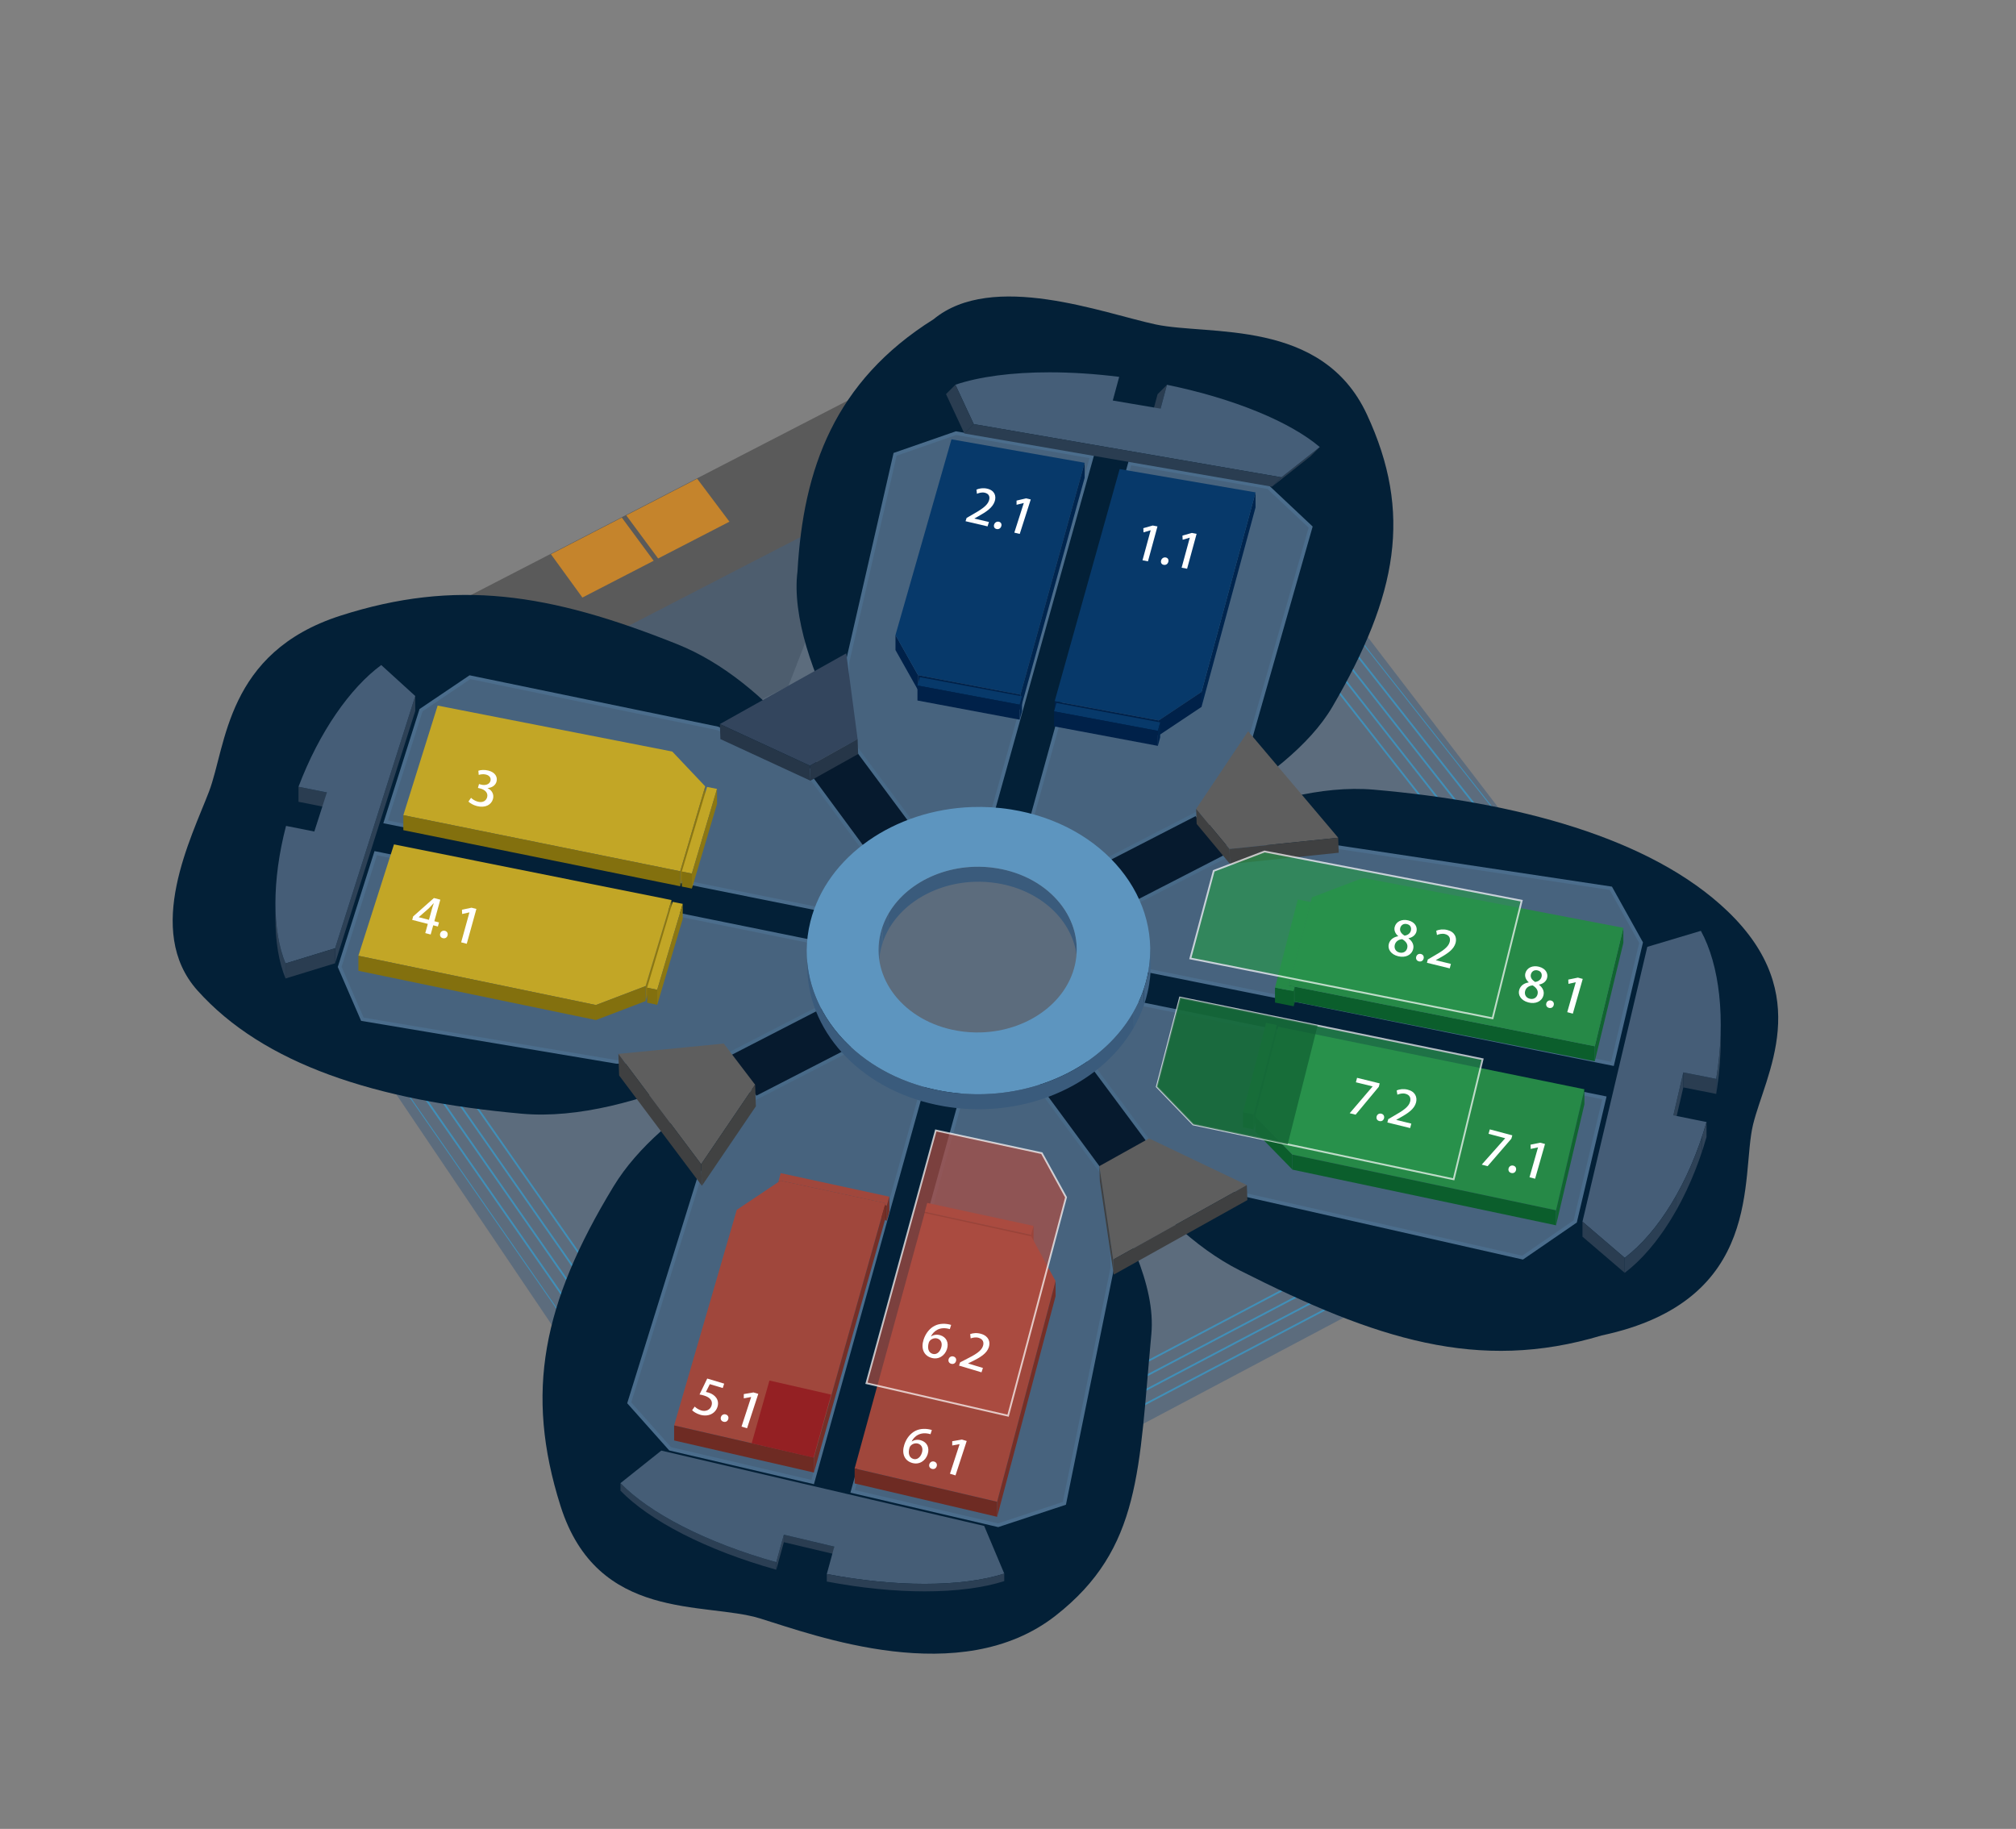 <?xml version="1.0" encoding="utf-8"?>
<!-- Generator: Adobe Illustrator 16.0.0, SVG Export Plug-In . SVG Version: 6.00 Build 0)  -->
<!DOCTYPE svg PUBLIC "-//W3C//DTD SVG 1.1//EN" "http://www.w3.org/Graphics/SVG/1.1/DTD/svg11.dtd">
<svg version="1.1" id="图层_1" xmlns="http://www.w3.org/2000/svg" xmlns:xlink="http://www.w3.org/1999/xlink" x="0px" y="0px"
	 width="562.206px" height="510px" viewBox="0 0 562.206 510" enable-background="new 0 0 562.206 510" xml:space="preserve">
<rect x="0" y="0" width="562.206" height="510" fill="#808080" stroke="none"/>
<g>
	<path opacity="0.5" fill="#343434" d="M249.649,107.285c-1.119-1.436-2.662-1.037-4.296-0.196l-140.213,72.36
		c-1.628,0.84-2.74,1.811-1.708,3.29c1.038,1.48,1.863,2.624,1.863,2.624l0.188-0.097l103.439,11.569l10.935-5.531l31.573-81.35
		l0.193-0.099C251.623,109.856,250.771,108.726,249.649,107.285z"/>
	<polygon opacity="0.6" fill-rule="evenodd" clip-rule="evenodd" fill="#45607B" points="460.84,321.827 251.731,432.58 
		189.946,422.915 81.082,261.555 97.091,214.882 301.752,109.245 334.312,116.121 467.666,290.288 	"/>
	<g>
		<g>
			<defs>
				<path id="SVGID_1_" d="M322.743,158.222c-25.866,1.185-65.811-10.664-65.811-10.664l-110.424,62.677
					c0,0-22.221,10.347-21.605,17.889c1.895,23.166-7.424,44.371-23.652,59.227l72.453,104.334
					c10.417-5.347,22.325-8.656,35.126-9.291c30.126-1.504,66.448,4.124,82.076,25.556l125.674-64.428
					c-4.487-8.664-7.258-18.283-7.84-28.511c-1.421-24.745,10.19-47.424,29.327-62.26l-81.337-103.126
					C346.524,154.602,335.031,157.661,322.743,158.222z"/>
			</defs>
			<clipPath id="SVGID_2_">
				<use xlink:href="#SVGID_1_"  overflow="visible"/>
			</clipPath>
			<g opacity="0.6" clip-path="url(#SVGID_2_)">
				
					<polygon fill-rule="evenodd" clip-rule="evenodd" fill="none" stroke="#2EA7E0" stroke-width="0.5" stroke-miterlimit="10" points="
					482.85,309.541 214.548,450.491 64.819,234.897 318.191,100.759 				"/>
				
					<polygon fill-rule="evenodd" clip-rule="evenodd" fill="none" stroke="#2EA7E0" stroke-width="0.5" stroke-miterlimit="10" points="
					317.072,104.802 477.453,308.451 215.791,446.008 69.631,235.87 				"/>
				
					<polygon fill-rule="evenodd" clip-rule="evenodd" fill="none" stroke="#2EA7E0" stroke-width="0.5" stroke-miterlimit="10" points="
					315.952,108.845 472.057,307.36 217.033,441.523 74.443,236.843 				"/>
				
					<polygon fill-rule="evenodd" clip-rule="evenodd" fill="none" stroke="#2EA7E0" stroke-width="0.5" stroke-miterlimit="10" points="
					314.832,112.888 466.66,306.27 218.275,437.04 79.255,237.815 				"/>
				
					<polygon fill-rule="evenodd" clip-rule="evenodd" fill="none" stroke="#2EA7E0" stroke-width="0.5" stroke-miterlimit="10" points="
					461.265,305.18 219.518,432.557 84.068,238.788 313.713,116.931 				"/>
			</g>
		</g>
	</g>
	<g>
		<path fill-rule="evenodd" clip-rule="evenodd" fill="#032037" d="M58.285,220.744c4.854-12.725,4.722-38.798,36.652-49.053
			c32.124-10.314,58.224-6.361,94,7.98c12.613,5.056,24.031,14.639,33.537,25.619c18.564,21.436,12.09,52.508,12.09,52.508
			s-10.486,29.595-38.52,41.875c-16.801,7.357-34.961,12.29-50.527,10.896c-40.795-3.659-72-13.778-90.451-34.366
			C40.058,259.409,53.453,233.41,58.285,220.744z"/>
		<g>
			<g>
				<path fill-rule="evenodd" clip-rule="evenodd" fill="#47637E" d="M94.725,269.629l6.33,14.595l70.871,11.899l36.933,0.375
					l28.368-18.485l3.554-12.487l-136.004-27.609L94.725,269.629z M231.758,217.468l-31.642-14.36l-69.065-14.264l-13.636,9.197
					l-9.872,31.146l135.807,27.312l3.519-12.365L231.758,217.468z"/>
			</g>
			<g>
				<path fill="none" stroke="#4B6D8C" stroke-miterlimit="10" d="M94.725,269.629l6.33,14.595l70.871,11.899l36.933,0.375
					l28.368-18.485l3.554-12.487l-136.004-27.609L94.725,269.629z M231.758,217.468l-31.642-14.36l-69.065-14.264l-13.636,9.197
					l-9.872,31.146l135.807,27.312l3.519-12.365L231.758,217.468z"/>
			</g>
		</g>
		<g>
			<g enable-background="new    ">
				<g>
					<polygon fill="#8C7712" points="187.263,250.987 187.263,255.174 180.036,279.162 180.036,274.975 					"/>
				</g>
				<g>
					<polygon fill="#C2A626" points="187.587,251.49 190.395,252.047 183.276,276.009 180.468,275.424 					"/>
				</g>
				<g>
					<polygon fill="#8C7712" points="190.395,252.047 190.395,256.234 183.276,280.195 183.276,276.009 					"/>
				</g>
				<g>
					<polygon fill="#83700E" points="183.276,276.009 183.276,280.195 180.468,279.611 180.468,275.424 					"/>
				</g>
				<g>
					<polygon fill="#C2A626" points="109.872,235.465 187.263,250.987 180.036,274.975 166.185,280.26 99.945,266.526 					"/>
				</g>
				<g>
					<polygon fill="#83700E" points="180.036,274.975 180.036,279.162 166.185,284.446 166.185,280.26 					"/>
				</g>
				<g>
					<polygon fill="#83700E" points="166.185,280.26 166.185,284.446 99.945,270.713 99.945,266.526 					"/>
				</g>
			</g>
		</g>
		<g enable-background="new    ">
			<g>
				<g enable-background="new    ">
					<g>
						<polygon fill="#2A3D51" points="91.161,220.971 91.161,225.158 83.241,223.585 83.241,219.398 						"/>
					</g>
					<g>
						<polygon fill="#2D4156" points="115.803,194.089 115.803,198.276 93.447,268.622 93.447,264.436 						"/>
					</g>
					<g enable-background="new    ">
						<defs>
							<path id="SVGID_3_" enable-background="new    " d="M76.807,256.074v-4.187c0,6.541,0.963,12.286,2.825,16.782v4.187
								C77.77,268.36,76.807,262.614,76.807,256.074z"/>
						</defs>
						<clipPath id="SVGID_4_">
							<use xlink:href="#SVGID_3_"  overflow="visible"/>
						</clipPath>
						<g clip-path="url(#SVGID_4_)" enable-background="new    ">
							<path fill="#2B3F54" d="M79.632,268.668v4.187c-1.862-4.495-2.825-10.241-2.825-16.781v-4.187
								C76.807,258.427,77.77,264.173,79.632,268.668"/>
						</g>
					</g>
					<g>
						<path fill="#455D77" d="M106.317,185.452l9.486,8.637l-22.356,70.347l-13.815,4.233c-3.726-8.997-3.852-23,0.135-38.359
							l7.884,1.572l3.51-10.911l-7.92-1.573C88.992,204.173,97.614,191.859,106.317,185.452z"/>
					</g>
					<g>
						<polygon fill="#2A3D51" points="93.447,264.436 93.447,268.622 79.632,272.855 79.632,268.668 						"/>
					</g>
				</g>
			</g>
		</g>
		<g>
			<g enable-background="new    ">
				<g>
					<polygon fill="#C2A626" points="122.049,196.758 187.479,209.574 196.668,219.281 189.693,242.955 112.482,227.315 					"/>
				</g>
				<g>
					<polygon fill="#8C7712" points="196.668,219.281 196.668,223.468 189.693,247.141 189.693,242.955 					"/>
				</g>
				<g>
					<polygon fill="#83700E" points="189.693,242.955 189.693,247.141 112.482,231.502 112.482,227.315 					"/>
				</g>
				<g>
					<polygon fill="#C2A626" points="197.172,219.443 199.953,219.991 192.942,243.602 190.143,243.035 					"/>
				</g>
				<g>
					<polygon fill="#8C7712" points="199.953,219.991 199.953,224.178 192.942,247.788 192.942,243.602 					"/>
				</g>
				<g>
					<polygon fill="#83700E" points="192.942,243.602 192.942,247.788 190.143,247.222 190.143,243.035 					"/>
				</g>
			</g>
		</g>
	</g>
	<g>
		<path fill-rule="evenodd" clip-rule="evenodd" fill="#032037" d="M488.879,313.594c-3.502,14.33,3.402,49.105-42.199,58.806
			c-34.481,10.381-63.007,1.026-100.882-18.104c-12.827-6.479-24.215-17.793-33.438-30.222
			c-17.28-23.297-10.693-54.328-10.693-54.328s9.851-28.173,35.145-39.464c15.181-6.776,31.725-11.338,46.289-10.078
			c39.23,3.396,77.175,13.213,98.765,33.984C506.124,277.528,492.292,299.611,488.879,313.594z"/>
		<g>
			<g>
				<path fill-rule="evenodd" clip-rule="evenodd" fill="#47637E" d="M449.214,247.704l-76.641-11.552l-38.118-0.046l-28.372,18.506
					l-3.392,12.538l146.972,29.519l7.985-33.8L449.214,247.704z M296.789,288.963l16.174,28.135l34.178,16.073l77.461,17.533
					l14.68-10.089l8.142-34.465l-147.208-29.848L296.789,288.963z"/>
			</g>
			<g>
				<path fill="none" stroke="#4B6D8C" stroke-miterlimit="10" d="M449.214,247.704l-76.641-11.552l-38.118-0.046l-28.372,18.506
					l-3.392,12.538l146.972,29.519l7.985-33.8L449.214,247.704z M296.789,288.963l16.174,28.135l34.178,16.073l77.461,17.533
					l14.68-10.089l8.142-34.465l-147.208-29.848L296.789,288.963z"/>
			</g>
		</g>
		<g enable-background="new    ">
			<g>
				<g enable-background="new    ">
					<g enable-background="new    ">
						<defs>
							<path id="SVGID_5_" enable-background="new    " d="M479.868,285.733v4.187c0,4.798-0.411,9.879-1.267,15.128v-4.188
								C479.457,295.613,479.868,290.531,479.868,285.733z"/>
						</defs>
						<clipPath id="SVGID_6_">
							<use xlink:href="#SVGID_5_"  overflow="visible"/>
						</clipPath>
						<g clip-path="url(#SVGID_6_)" enable-background="new    ">
							<path fill="#30455A" d="M479.868,285.733v4.187c0,4.398-0.345,9.035-1.062,13.82v-4.187
								C479.523,294.769,479.868,290.131,479.868,285.733"/>
							<path fill="#2F4358" d="M478.807,299.554v4.187c-0.065,0.435-0.134,0.871-0.205,1.309v-4.188
								C478.673,300.425,478.741,299.988,478.807,299.554"/>
						</g>
					</g>
					<g>
						<polygon fill="#2A3D51" points="478.602,300.861 478.602,305.049 469.431,303.232 469.431,299.046 						"/>
					</g>
					<g>
						<polygon fill="#2E4257" points="469.431,299.046 469.431,303.232 466.65,315.213 466.65,311.026 						"/>
					</g>
					<g>
						<path fill="#455D77" d="M474.327,259.572c5.211,9.527,7.002,24.563,4.274,41.289l-9.171-1.815l-2.78,11.98l9.252,1.86
							c-4.869,16.97-13.446,30.765-22.815,37.874l-11.781-10.094l18.081-76.628L474.327,259.572z"/>
					</g>
					<g enable-background="new    ">
						<defs>
							<path id="SVGID_7_" enable-background="new    " d="M475.902,312.887v4.188c-4.869,16.969-13.446,30.765-22.815,37.874
								v-4.188C462.456,343.651,471.033,329.856,475.902,312.887z"/>
						</defs>
						<clipPath id="SVGID_8_">
							<use xlink:href="#SVGID_7_"  overflow="visible"/>
						</clipPath>
						<g clip-path="url(#SVGID_8_)" enable-background="new    ">
							<path fill="#2F4358" d="M475.902,312.887v4.188c-0.396,1.382-0.817,2.743-1.262,4.081v-4.187
								C475.085,315.63,475.506,314.27,475.902,312.887"/>
							<path fill="#2D4156" d="M474.641,316.969v4.187c-2.014,6.064-4.5,11.657-7.312,16.603v-4.187
								C470.141,328.626,472.627,323.033,474.641,316.969"/>
							<path fill="#2B3F54" d="M467.329,333.571v4.187c-4.187,7.359-9.095,13.284-14.242,17.19v-4.188
								C458.234,346.855,463.143,340.931,467.329,333.571"/>
						</g>
					</g>
					<g>
						<polygon fill="#2A3D51" points="453.087,350.761 453.087,354.948 441.306,344.854 441.306,340.667 						"/>
					</g>
				</g>
			</g>
		</g>
		<g>
			<g enable-background="new    ">
				<g>
					<polygon fill="#116431" points="365.527,251.532 365.527,255.719 359.442,279.023 359.442,274.836 					"/>
				</g>
				<g>
					<polygon fill="#0B5E2C" points="361.097,275.165 361.097,279.352 359.442,279.023 359.442,274.836 					"/>
				</g>
				<g>
					<polygon fill="#0B5E2C" points="360.774,276.418 360.774,280.605 355.562,279.571 355.562,275.385 					"/>
				</g>
				<g>
					<polygon fill="#268947" points="361.908,250.831 365.527,251.532 359.442,274.836 361.097,275.165 360.774,276.418 
						355.562,275.385 					"/>
				</g>
				<g>
					<polygon fill="#116431" points="361.097,275.165 361.097,279.352 360.774,280.605 360.774,276.418 					"/>
				</g>
				<g>
					<polygon fill="#116431" points="452.709,258.739 452.709,262.926 444.744,295.947 444.744,291.76 					"/>
				</g>
				<g>
					<polygon fill="#0B5E2C" points="444.744,291.76 444.744,295.947 361.097,279.352 361.097,275.165 					"/>
				</g>
				<g>
					<polygon fill="#268947" points="380.133,244.809 452.709,258.739 444.744,291.76 361.097,275.165 359.442,274.836 
						365.527,251.532 365.868,250.228 					"/>
				</g>
			</g>
		</g>
		<g>
			<g enable-background="new    ">
				<g>
					<polygon fill="#268947" points="353.07,285.222 356.049,285.833 349.623,310.783 346.626,310.154 					"/>
				</g>
				<g>
					<polygon fill="#116431" points="356.049,285.833 356.049,290.021 349.623,314.971 349.623,310.783 					"/>
				</g>
				<g>
					<polygon fill="#0B5E2C" points="349.623,310.783 349.623,314.971 346.626,314.341 346.626,310.154 					"/>
				</g>
				<g>
					<polygon fill="#0B5E2C" points="360.432,321.981 360.432,326.169 350.073,315.537 350.073,311.35 					"/>
				</g>
				<g>
					<polygon fill="#268947" points="356.445,286.301 441.846,303.755 433.935,337.504 360.432,321.981 350.073,311.35 					"/>
				</g>
				<g>
					<polygon fill="#116531" points="441.846,303.755 441.846,307.941 433.935,341.69 433.935,337.504 					"/>
				</g>
				<g>
					<polygon fill="#0B5E2C" points="433.935,337.504 433.935,341.69 360.432,326.169 360.432,321.981 					"/>
				</g>
			</g>
		</g>
		<g opacity="0.7">
			<polygon fill="#2A944D" stroke="#FFFFFF" stroke-width="0.5" stroke-miterlimit="10" points="413.458,295.367 329.073,278.179 
				322.594,303.033 332.761,313.574 405.386,328.858 			"/>
		</g>
		<g opacity="0.7">
			<polygon fill="#0F5E32" points="367.43,286.007 329.073,278.179 322.594,303.033 332.761,313.574 359.093,319.133 			"/>
		</g>
	</g>
	<g>
		<path fill-rule="evenodd" clip-rule="evenodd" fill="#032037" d="M322.256,90.466c14.896,3.183,46.434-1.757,58.922,25.074
			c12.779,27.458,8.596,50.348-9.587,81.513c-6.327,10.84-19.104,20.493-32.373,28.354c-25.334,14.997-60.413,8.611-60.413,8.611
			s-31.967-9.278-44.617-31.826c-7.471-13.316-13.371-30.585-11.788-42.84c1.601-28.603,10.344-53.021,37.956-70.332
			C276.732,75.483,307.708,87.355,322.256,90.466z"/>
		<g>
			<g>
				<path fill-rule="evenodd" clip-rule="evenodd" fill="#47637E" d="M353.705,135.884l-38.614-6.693l-31.506,113.982l14.988,2.95
					l32.596-12.868l17.468-27.111l16.865-59.162L353.705,135.884z M266.606,120.787l-16.987,5.906l-13.288,58.035l-0.2,30.173
					l21.793,23.22l14.832,2.92l31.716-113.69L266.606,120.787z"/>
			</g>
			<g>
				<path fill="none" stroke="#4B6D8C" stroke-miterlimit="10" d="M353.705,135.884l-38.614-6.693l-31.506,113.982l14.988,2.95
					l32.596-12.868l17.468-27.111l16.865-59.162L353.705,135.884z M266.606,120.787l-16.987,5.906l-13.288,58.035l-0.2,30.173
					l21.793,23.22l14.832,2.92l31.716-113.69L266.606,120.787z"/>
			</g>
		</g>
		<g>
			<g enable-background="new    ">
				<g>
					<polygon fill="#002149" points="256.023,188.28 256.023,192.467 249.723,181.269 249.723,177.082 					"/>
				</g>
				<g>
					<polygon fill="#07396A" points="265.338,122.508 302.472,129.051 284.571,193.699 256.023,188.28 249.723,177.082 					"/>
				</g>
				<g>
					<polygon fill="#00254E" points="302.472,129.051 302.472,133.238 284.571,197.886 284.571,193.699 					"/>
				</g>
				<g>
					<polygon fill="#002149" points="284.571,193.699 284.571,197.886 256.023,192.467 256.023,188.28 					"/>
				</g>
				<g>
					<polygon fill="#07396A" points="256.509,188.837 285.003,194.176 284.355,196.504 255.852,191.156 					"/>
				</g>
				<g>
					<polygon fill="#00254E" points="285.003,194.176 285.003,198.363 284.355,200.69 284.355,196.504 					"/>
				</g>
				<g>
					<polygon fill="#002149" points="284.355,196.504 284.355,200.69 255.852,195.343 255.852,191.156 					"/>
				</g>
			</g>
		</g>
		<g enable-background="new    ">
			<g>
				<g enable-background="new    ">
					<g>
						<polygon fill="#2A3D51" points="368.048,124.657 365.433,127.272 354.733,135.72 357.349,133.105 						"/>
					</g>
					<g>
						<polygon fill="#2A3D51" points="323.648,113.953 321.033,116.568 322.821,109.917 325.437,107.302 						"/>
					</g>
					<g>
						<path fill="#455E78" d="M292.635,103.823c6.095,0,12.656,0.411,19.477,1.268l-1.788,6.597l13.325,2.265l1.788-6.651
							c18.857,3.874,34.379,10.381,42.611,17.355l-10.699,8.448l-85.798-14.838l-5.116-10.983
							C273.084,105.035,282.172,103.823,292.635,103.823z"/>
					</g>
					<g>
						<polygon fill="#2A3D51" points="357.349,133.105 354.733,135.72 268.936,120.882 271.551,118.267 						"/>
					</g>
					<g>
						<polygon fill="#2A3D51" points="271.551,118.267 268.936,120.882 263.819,109.899 266.435,107.284 						"/>
					</g>
				</g>
			</g>
		</g>
		<g>
			<g enable-background="new    ">
				<g>
					<polygon fill="#00254E" points="350.136,137.304 350.136,141.491 335.07,197.133 335.07,192.946 					"/>
				</g>
				<g>
					<polygon fill="#07396A" points="312.237,130.806 350.136,137.304 335.07,192.946 323.136,200.9 294.12,195.535 					"/>
				</g>
				<g>
					<polygon fill="#002149" points="335.07,192.946 335.07,197.133 323.136,205.087 323.136,200.9 					"/>
				</g>
				<g>
					<polygon fill="#002149" points="323.136,200.9 323.136,205.087 294.12,199.722 294.12,195.535 					"/>
				</g>
				<g>
					<polygon fill="#07396A" points="294.615,196.029 323.541,201.449 322.893,203.803 293.949,198.366 					"/>
				</g>
				<g>
					<polygon fill="#00254E" points="323.541,201.449 323.541,205.635 322.893,207.99 322.893,203.803 					"/>
				</g>
				<g>
					<polygon fill="#002149" points="322.893,203.803 322.893,207.99 293.949,202.553 293.949,198.366 					"/>
				</g>
			</g>
		</g>
	</g>
	<g>
		<path fill-rule="evenodd" clip-rule="evenodd" fill="#032037" d="M211.938,451.309c-15.366-4.728-45.352,1.1-55.625-31.365
			c-10.028-31.67-4.983-56.536,14.779-89.092c6.729-11.085,18.442-20.795,31.412-28.636c24.655-14.907,58.349-8.37,58.349-8.37
			s31.661,9.722,44.886,33.723c8.061,14.637,16.634,30.633,15.338,44.509c-3.514,37.599-2.715,59.728-26.729,78.487
			C267.811,471.29,227.17,455.997,211.938,451.309z"/>
		<g>
			<g>
				<path fill-rule="evenodd" clip-rule="evenodd" fill="#47637E" d="M245.81,287.6l-32.536,12.825l-18.197,27.702l-19.606,63.059
					l11.423,12.832l39.74,9.262l34.141-122.579L245.81,287.6z M309.764,320.801l-22.938-24.702l-15.125-3.134l-33.92,122.912
					l40.569,9.455l18.477-6.11l13.351-65.635L309.764,320.801z"/>
			</g>
			<g>
				<path fill="none" stroke="#4B6D8C" stroke-miterlimit="10" d="M245.81,287.6l-32.536,12.825l-18.197,27.702l-19.606,63.059
					l11.423,12.832l39.74,9.262l34.141-122.579L245.81,287.6z M309.764,320.801l-22.938-24.702l-15.125-3.134l-33.92,122.912
					l40.569,9.455l18.477-6.11l13.351-65.635L309.764,320.801z"/>
			</g>
		</g>
		<g>
			<g>
				<g enable-background="new    ">
					<g>
						<polygon fill="#A0473C" points="258.57,335.446 288.225,341.854 287.55,344.361 257.895,337.935 						"/>
					</g>
					<g>
						<polygon fill="#752F27" points="288.225,341.854 288.225,346.041 287.55,348.549 287.55,344.361 						"/>
					</g>
					<g>
						<polygon fill="#6E2B23" points="287.55,344.361 287.55,348.549 257.895,342.122 257.895,337.935 						"/>
					</g>
					<g>
						<polygon fill="#A0473C" points="257.859,338.259 287.586,344.775 294.372,357.25 278.073,418.789 238.338,409.486 						"/>
					</g>
					<g>
						<polygon fill="#752F27" points="294.372,357.25 294.372,361.438 278.073,422.976 278.073,418.789 						"/>
					</g>
					<g>
						<polygon fill="#6E2B23" points="278.073,418.789 278.073,422.976 238.338,413.673 238.338,409.486 						"/>
					</g>
				</g>
			</g>
		</g>
		<g>
			<g enable-background="new    ">
				<g>
					<polygon fill="#6E2B23" points="217.656,329.221 217.656,333.408 217.057,333.809 217.057,329.622 					"/>
				</g>
				<g>
					<polygon fill="#6E2B23" points="246.942,335.494 246.942,339.682 217.656,333.408 217.656,329.221 					"/>
				</g>
				<g>
					<polygon fill="#752F27" points="246.942,335.494 246.942,339.682 246.779,340.258 246.779,336.07 					"/>
				</g>
				<g>
					<polygon fill="#A0473C" points="217.71,327.145 248.013,333.706 247.311,336.187 246.779,336.07 246.942,335.494 
						217.656,329.221 217.057,329.622 					"/>
				</g>
				<g>
					<polygon fill="#752F27" points="248.013,333.706 248.013,337.893 247.311,340.374 247.311,336.187 					"/>
				</g>
				<g>
					<polygon fill="#6E2B23" points="247.311,336.187 247.311,340.374 246.779,340.258 246.779,336.07 					"/>
				</g>
				<g>
					<polygon fill="#A0473C" points="217.656,329.221 246.942,335.494 246.779,336.07 226.971,406.443 187.992,397.5 
						205.461,337.382 217.057,329.622 					"/>
				</g>
				<g>
					<polygon fill="#752F27" points="246.779,336.07 246.779,340.258 226.971,410.63 226.971,406.443 					"/>
				</g>
				<g>
					<polygon fill="#6E2B23" points="226.971,406.443 226.971,410.63 187.992,401.688 187.992,397.5 					"/>
				</g>
			</g>
		</g>
		<g>
			<g enable-background="new    ">
				<g>
					<polygon fill="#2A3D51" points="232.659,431.29 232.659,433.384 218.592,430.056 218.592,427.962 					"/>
				</g>
				<g>
					<polygon fill="#2E4257" points="218.592,427.962 218.592,430.056 216.477,437.729 216.477,435.635 					"/>
				</g>
				<g enable-background="new    ">
					<defs>
						<path id="SVGID_9_" enable-background="new    " d="M216.477,435.635v2.094c-19.638-5.486-35.405-13.734-43.451-22.046v-2.094
							C181.071,421.9,196.839,430.148,216.477,435.635z"/>
					</defs>
					<clipPath id="SVGID_10_">
						<use xlink:href="#SVGID_9_"  overflow="visible"/>
					</clipPath>
					<g clip-path="url(#SVGID_10_)" enable-background="new    ">
						<path fill="#2B3F54" d="M216.477,435.635v2.094c-19.638-5.486-35.405-13.734-43.451-22.046v-2.094
							C181.071,421.9,196.839,430.148,216.477,435.635"/>
					</g>
				</g>
				<g>
					<path fill="#455D76" d="M184.419,404.514l90.045,21.011l5.598,13.294c-5.896,1.881-13.508,2.855-22.189,2.855
						c-8.306,0-17.59-0.892-27.301-2.738l2.088-7.646l-14.067-3.328l-2.115,7.673c-19.638-5.486-35.405-13.734-43.451-22.046
						L184.419,404.514z"/>
				</g>
				<g enable-background="new    ">
					<defs>
						<path id="SVGID_11_" enable-background="new    " d="M280.062,438.818v2.094c-5.896,1.881-13.508,2.855-22.189,2.855
							c-8.306,0-17.59-0.892-27.301-2.738v-2.094c9.711,1.847,18.995,2.738,27.301,2.738
							C266.554,441.674,274.165,440.699,280.062,438.818z"/>
					</defs>
					<clipPath id="SVGID_12_">
						<use xlink:href="#SVGID_11_"  overflow="visible"/>
					</clipPath>
					<g clip-path="url(#SVGID_12_)" enable-background="new    ">
						<path fill="#2B3F54" d="M280.062,438.818v2.094c-5.896,1.881-13.508,2.855-22.189,2.855c-8.306,0-17.59-0.892-27.301-2.738
							v-2.094c9.711,1.847,18.995,2.738,27.301,2.738C266.554,441.674,274.165,440.699,280.062,438.818"/>
					</g>
				</g>
			</g>
		</g>
		<polygon fill="#942023" points="231.774,388.898 226.869,406.476 209.623,402.481 214.575,384.977 		"/>
		<polygon opacity="0.7" fill="#AE4E42" stroke="#FFFFFF" stroke-width="0.5" stroke-miterlimit="10" points="241.624,385.725 
			260.968,315.231 290.532,321.573 297.293,333.878 281.129,394.781 		"/>
	</g>
	<g>
		<g>
			<path fill-rule="evenodd" clip-rule="evenodd" fill="#061A2E" stroke="#486A88" stroke-miterlimit="10" d="M263.523,241.919
				l-24.632-33.116l-13.527,6.971l24.485,33.231C253.573,245.679,258.303,243.23,263.523,241.919z"/>
			<path fill-rule="evenodd" clip-rule="evenodd" fill="#061A2E" stroke="#486A88" stroke-miterlimit="10" d="M242.703,273.697
				l-40.238,20.705l8.324,11.773l40.245-20.701C247.073,282.227,244.191,278.155,242.703,273.697z"/>
			<path fill-rule="evenodd" clip-rule="evenodd" fill="#061A2E" stroke="#486A88" stroke-miterlimit="10" d="M281.506,291.97
				l25.517,34.647l14.102-7.254l-25.67-34.519C291.664,288.219,286.832,290.686,281.506,291.97z"/>
			<path fill-rule="evenodd" clip-rule="evenodd" fill="#061A2E" stroke="#486A88" stroke-miterlimit="10" d="M293.394,247.615
				c4.117,3.111,7.188,7.085,8.89,11.494l40.159-20.657l-8.899-11.494L293.394,247.615z"/>
		</g>
		<g>
			<g enable-background="new    ">
				<g>
					<polygon fill="#5E5E5E" points="201.842,291.011 210.582,302.486 195.532,324.658 172.449,293.89 					"/>
				</g>
				<g>
					<polygon fill="#414242" points="210.582,302.486 210.792,308.501 195.743,330.673 195.532,324.658 					"/>
				</g>
				<g>
					<polygon fill="#3F4041" points="195.532,324.658 195.743,330.673 172.659,299.904 172.449,293.89 					"/>
				</g>
			</g>
		</g>
		<g>
			<g enable-background="new    ">
				<g>
					<polygon fill="#5E5E5E" points="348.065,203.906 373.184,233.605 342.881,236.75 333.566,225.573 					"/>
				</g>
				<g>
					<polygon fill="#3F4041" points="373.184,233.605 373.329,237.79 343.027,240.935 342.881,236.75 					"/>
				</g>
				<g>
					<polygon fill="#3F4041" points="342.881,236.75 343.027,240.935 333.713,229.757 333.566,225.573 					"/>
				</g>
			</g>
		</g>
		<g>
			<g enable-background="new    ">
				<g>
					<polygon fill="#33455D" points="235.996,182.194 239.162,206.086 225.86,213.521 200.752,201.916 					"/>
				</g>
				<g>
					<polygon fill="#263648" points="239.162,206.086 239.309,210.271 226.006,217.705 225.86,213.521 					"/>
				</g>
				<g>
					<polygon fill="#263648" points="225.86,213.521 226.006,217.705 200.898,206.1 200.752,201.916 					"/>
				</g>
			</g>
		</g>
		<g>
			<g enable-background="new    ">
				<g>
					<polygon fill="#5E5E5E" points="320.44,317.455 347.713,330.469 310.437,351.26 306.571,325.188 					"/>
				</g>
				<g>
					<polygon fill="#3F4041" points="347.713,330.469 347.858,334.653 310.582,355.443 310.437,351.26 					"/>
				</g>
				<g>
					<polygon fill="#3F4041" points="310.437,351.26 310.582,355.443 306.718,329.372 306.571,325.188 					"/>
				</g>
			</g>
		</g>
	</g>
	<g opacity="0.7">
		<g>
			<polygon fill="#2A944D" stroke="#FFFFFF" stroke-width="0.5" stroke-miterlimit="10" points="416.241,283.963 331.948,267.274 
				338.484,242.843 352.646,237.445 424.362,251.174 			"/>
		</g>
	</g>
	<g>
		<g enable-background="new    ">
			<g enable-background="new    ">
				<defs>
					<path id="SVGID_13_" enable-background="new    " d="M300.259,264.028l0.146,4.185c-0.369-10.567-9.435-19.845-22.32-21.916
						c-2.149-0.347-4.288-0.474-6.388-0.4c-12.406,0.434-23.358,7.877-25.977,18.491c-0.444,1.801-0.625,3.597-0.563,5.359
						l-0.146-4.184c-0.062-1.762,0.119-3.558,0.563-5.359c2.617-10.614,13.569-18.058,25.976-18.492
						c2.1-0.074,4.239,0.054,6.389,0.4C290.824,244.183,299.89,253.46,300.259,264.028z"/>
				</defs>
				<clipPath id="SVGID_14_">
					<use xlink:href="#SVGID_13_"  overflow="visible"/>
				</clipPath>
				<g clip-path="url(#SVGID_14_)" enable-background="new    ">
					<path fill="#3A5B7C" d="M300.259,264.028l0.146,4.185c-0.369-10.567-9.435-19.845-22.32-21.916
						c-2.149-0.347-4.288-0.474-6.388-0.4c-10.188,0.356-19.396,5.439-23.812,13.124l-0.146-4.185
						c4.416-7.684,13.624-12.768,23.812-13.124c2.1-0.074,4.239,0.054,6.389,0.4C290.824,244.183,299.89,253.46,300.259,264.028"/>
					<path fill="#3C5E7F" d="M247.739,254.836l0.146,4.185c-0.686,1.192-1.256,2.447-1.696,3.757l-0.146-4.185
						C246.483,257.284,247.054,256.028,247.739,254.836"/>
					<path fill="#3E6183" d="M246.043,258.593l0.146,4.185c-0.178,0.528-0.334,1.065-0.469,1.61
						c-0.143,0.578-0.258,1.156-0.347,1.731l-0.146-4.184c0.089-0.576,0.205-1.154,0.348-1.731
						C245.709,259.658,245.866,259.121,246.043,258.593"/>
					<path fill="#406486" d="M245.228,261.935l0.146,4.184c-0.172,1.114-0.245,2.223-0.225,3.32l-0.146-4.185
						C244.982,264.158,245.056,263.049,245.228,261.935"/>
					<path fill="#42678A" d="M245.003,265.254l0.146,4.185c0.002,0.103,0.005,0.205,0.008,0.308l-0.146-4.184
						C245.008,265.46,245.005,265.357,245.003,265.254"/>
				</g>
			</g>
			<g>
				<path fill="#5D95BF" d="M281.888,225.715c25.88,4.079,43.018,24.965,38.007,46.795c-4.291,18.705-23.384,31.836-45.109,32.595
					c-3.873,0.135-7.832-0.123-11.803-0.812c-25.967-4.517-42.397-25.769-36.981-47.334c4.603-18.309,23.55-31.156,45.009-31.906
					C274.584,224.927,278.229,225.138,281.888,225.715z M299.75,269.167c2.938-12.558-6.867-24.653-21.811-27.054
					c-2.149-0.347-4.289-0.474-6.389-0.4c-12.406,0.434-23.358,7.878-25.976,18.492c-3.077,12.464,6.49,24.685,21.466,27.237
					c2.255,0.384,4.498,0.527,6.698,0.45C286.236,287.455,297.23,279.915,299.75,269.167"/>
			</g>
			<g enable-background="new    ">
				<defs>
					<path id="SVGID_15_" enable-background="new    " d="M320.745,263.731c0.049,1.395,0.098,2.789,0.146,4.184
						c0.102,2.883-0.171,5.822-0.85,8.779c-4.292,18.705-23.384,31.836-45.11,32.595c-3.872,0.135-7.831-0.123-11.802-0.812
						c-22.152-3.854-37.364-19.886-37.993-37.902c0-0.063-0.006-0.146-0.008-0.209c-0.021-0.627-0.044-1.255-0.065-1.883
						c-0.024-0.698-0.049-1.395-0.073-2.092c0.629,18.016,15.841,34.049,37.993,37.902c3.971,0.689,7.93,0.947,11.803,0.812
						c21.726-0.759,40.818-13.89,45.109-32.595C320.573,269.553,320.846,266.614,320.745,263.731z"/>
				</defs>
				<clipPath id="SVGID_16_">
					<use xlink:href="#SVGID_15_"  overflow="visible"/>
				</clipPath>
				<g clip-path="url(#SVGID_16_)" enable-background="new    ">
					<path fill="#42678A" d="M320.745,263.73l0.146,4.185c0.007,0.175,0.012,0.351,0.015,0.527l-0.146-4.185
						C320.756,264.082,320.751,263.906,320.745,263.73"/>
					<path fill="#406486" d="M320.759,264.258l0.146,4.185c0.036,1.91-0.091,3.843-0.392,5.789l-0.146-4.184
						C320.668,268.102,320.796,266.168,320.759,264.258"/>
					<path fill="#3E6183" d="M320.367,270.047l0.146,4.184c-0.127,0.819-0.284,1.64-0.473,2.463
						c-0.264,1.146-0.582,2.272-0.953,3.375l-0.146-4.184c0.371-1.103,0.69-2.229,0.953-3.375
						C320.083,271.688,320.24,270.866,320.367,270.047"/>
					<path fill="#3C5E7F" d="M318.941,275.885l0.146,4.184c-0.764,2.266-1.749,4.438-2.934,6.5l-0.146-4.185
						C317.192,280.322,318.179,278.151,318.941,275.885"/>
					<path fill="#3A5B7C" d="M316.008,282.385l0.146,4.185c-7.646,13.312-23.564,22.103-41.224,22.72
						c-3.872,0.135-7.831-0.123-11.802-0.812c-22.152-3.854-37.364-19.886-37.993-37.903l-0.146-4.184
						c0.629,18.016,15.841,34.049,37.993,37.902c3.971,0.689,7.93,0.947,11.803,0.812
						C292.443,304.488,308.362,295.698,316.008,282.385"/>
				</g>
			</g>
		</g>
	</g>
	<g>
		<g>
			<path fill="#FFFFFF" d="M120.103,260.592l-1.507-0.388l0.71-2.566l-4.353-1.119l0.269-0.967l5.786-5.129l1.783,0.458l-1.664,6.01
				l1.299,0.334l-0.314,1.135l-1.299-0.333L120.103,260.592z M116.774,255.771l2.846,0.732l0.807-2.914
				c0.154-0.555,0.343-1.128,0.537-1.672l-0.055-0.014c-0.489,0.537-0.884,0.947-1.316,1.388l-2.812,2.455L116.774,255.771z"/>
			<path fill="#FFFFFF" d="M122.751,260.333c0.165-0.593,0.729-0.918,1.322-0.765c0.608,0.157,0.904,0.688,0.736,1.294
				c-0.164,0.594-0.682,0.916-1.317,0.752C122.856,261.452,122.595,260.901,122.751,260.333z"/>
			<path fill="#FFFFFF" d="M128.604,262.778l2.31-8.344l-0.027-0.007l-2.006,0.452l-0.056-1.189l2.675-0.57l1.354,0.349
				l-2.688,9.711L128.604,262.778z"/>
		</g>
		<g>
			<path fill="#FFFFFF" d="M135.975,219.781c1.117,0.509,1.879,1.658,1.5,3.025c-0.438,1.586-2.105,2.58-4.468,1.973
				c-1.078-0.277-1.963-0.822-2.374-1.26l0.731-1.042c0.309,0.329,1.049,0.864,1.905,1.085c1.479,0.38,2.337-0.367,2.576-1.23
				c0.347-1.251-0.626-2.123-1.856-2.439l-0.705-0.182l0.297-1.07l0.678,0.175c0.898,0.23,2.212,0.03,2.509-1.041
				c0.21-0.761-0.147-1.502-1.253-1.787c-0.733-0.188-1.54-0.051-2.012,0.104l-0.105-1.173c0.625-0.227,1.73-0.315,2.809-0.039
				c1.948,0.501,2.598,1.843,2.255,3.081c-0.274,0.993-1.178,1.686-2.479,1.794L135.975,219.781z"/>
		</g>
		<g>
			<path fill="#FFFFFF" d="M318.609,156.24l2.278-8.363l-0.027-0.005l-1.965,0.58l-0.052-1.166l2.619-0.74l1.325,0.25l-2.651,9.733
				L318.609,156.24z"/>
			<path fill="#FFFFFF" d="M323.798,156.298c0.162-0.595,0.715-0.953,1.296-0.842c0.596,0.113,0.885,0.616,0.719,1.224
				c-0.161,0.594-0.669,0.947-1.292,0.829C323.899,157.391,323.644,156.867,323.798,156.298z"/>
			<path fill="#FFFFFF" d="M329.521,158.306l2.278-8.363l-0.026-0.005l-1.965,0.58l-0.053-1.166l2.62-0.74l1.324,0.251l-2.651,9.733
				L329.521,158.306z"/>
		</g>
		<g>
			<path fill="#FFFFFF" d="M415.466,314.939l6.276,1.659l-0.269,0.94l-6.62,7.659l-1.641-0.434l6.527-7.339l0.008-0.025
				l-4.635-1.226L415.466,314.939z"/>
			<path fill="#FFFFFF" d="M420.705,325.805c0.168-0.592,0.734-0.912,1.328-0.756c0.606,0.16,0.899,0.694,0.727,1.299
				c-0.168,0.592-0.689,0.911-1.324,0.743C420.801,326.924,420.543,326.37,420.705,325.805z"/>
			<path fill="#FFFFFF" d="M426.539,328.288l2.374-8.326l-0.027-0.007l-2.009,0.438l-0.047-1.188l2.68-0.552l1.352,0.357
				l-2.764,9.69L426.539,328.288z"/>
		</g>
		<g>
			<path fill="#FFFFFF" d="M378.446,300.562l6.312,1.55l-0.249,0.944l-6.468,7.78l-1.65-0.405l6.381-7.457l0.007-0.025l-4.66-1.145
				L378.446,300.562z"/>
			<path fill="#FFFFFF" d="M383.9,311.339c0.157-0.595,0.717-0.926,1.312-0.779c0.611,0.15,0.914,0.679,0.754,1.287
				c-0.157,0.596-0.672,0.924-1.31,0.767C384.02,312.457,383.75,311.908,383.9,311.339z"/>
			<path fill="#FFFFFF" d="M393.25,314.572l-6.352-1.56l0.242-0.919l1.378-0.806c2.762-1.567,4.338-2.612,4.724-4.075
				c0.249-0.944-0.019-1.892-1.337-2.216c-0.804-0.197-1.631,0.026-2.212,0.27l-0.202-1.192c0.768-0.336,1.89-0.501,3.055-0.215
				c2.15,0.528,2.734,2.119,2.346,3.594c-0.471,1.785-2.167,2.953-4.435,4.216l-1.074,0.604l-0.007,0.026l4.202,1.031
				L393.25,314.572z"/>
		</g>
		<g>
			<path fill="#FFFFFF" d="M254.265,401.965c0.662-0.417,1.568-0.621,2.565-0.321c1.653,0.496,2.479,2.016,1.864,3.9
				c-0.582,1.783-2.316,3.012-4.353,2.4c-2.188-0.656-2.928-2.71-2.151-5.092c0.61-1.872,1.767-3.161,3.066-3.835
				c1.406-0.725,3.163-0.687,4.612-0.252l-0.369,1.176c-2.924-0.877-4.583,0.667-5.263,2.015L254.265,401.965z M257.08,405.158
				c0.407-1.248-0.007-2.281-1.087-2.605c-0.915-0.274-2.065,0.262-2.348,1.128c-0.463,1.512-0.146,2.795,1.058,3.156
				C255.741,407.147,256.669,406.419,257.08,405.158z"/>
			<path fill="#FFFFFF" d="M259.175,408.289c0.19-0.586,0.77-0.888,1.356-0.711c0.602,0.18,0.875,0.724,0.68,1.322
				c-0.191,0.586-0.725,0.887-1.354,0.698S258.992,408.85,259.175,408.289z"/>
			<path fill="#FFFFFF" d="M264.918,410.963l2.687-8.241l-0.027-0.008l-2.026,0.371l-0.002-1.189l2.701-0.462l1.339,0.401
				l-3.127,9.591L264.918,410.963z"/>
		</g>
		<g>
			<path fill="#FFFFFF" d="M259.645,372.661c0.661-0.417,1.567-0.621,2.564-0.321c1.653,0.496,2.479,2.016,1.864,3.901
				c-0.581,1.783-2.316,3.011-4.353,2.399c-2.188-0.656-2.928-2.71-2.151-5.091c0.61-1.873,1.767-3.162,3.066-3.836
				c1.406-0.725,3.164-0.687,4.613-0.251l-0.37,1.175c-2.924-0.877-4.582,0.667-5.262,2.016L259.645,372.661z M262.459,375.854
				c0.407-1.248-0.007-2.281-1.087-2.604c-0.915-0.274-2.065,0.261-2.348,1.127c-0.463,1.512-0.146,2.795,1.058,3.156
				C261.12,377.845,262.048,377.115,262.459,375.854z"/>
			<path fill="#FFFFFF" d="M264.554,378.985c0.191-0.586,0.77-0.888,1.357-0.711c0.601,0.18,0.874,0.724,0.679,1.322
				c-0.191,0.586-0.725,0.887-1.354,0.698S264.371,379.546,264.554,378.985z"/>
			<path fill="#FFFFFF" d="M273.713,382.684l-6.259-1.877l0.295-0.904l1.425-0.733c2.85-1.425,4.483-2.389,4.953-3.828
				c0.303-0.93,0.09-1.889-1.208-2.278c-0.793-0.237-1.633-0.056-2.227,0.157l-0.134-1.2c0.787-0.295,1.917-0.404,3.064-0.06
				c2.119,0.636,2.611,2.252,2.139,3.704c-0.573,1.758-2.335,2.837-4.674,3.981l-1.108,0.548l-0.009,0.025l4.141,1.242
				L273.713,382.684z"/>
		</g>
		<g>
			<path fill="#FFFFFF" d="M201.954,385.841l-0.398,1.223l-3.607-1.082l-1.085,2.177c0.21,0.049,0.409,0.081,0.696,0.167
				c1.872,0.562,3.152,2.064,2.513,4.025c-0.603,1.847-2.588,2.831-4.829,2.159c-1.012-0.304-1.843-0.832-2.231-1.257l0.722-1.014
				c0.339,0.339,1.004,0.833,1.837,1.083c1.162,0.349,2.441-0.079,2.848-1.327c0.403-1.235-0.245-2.283-2.077-2.833
				c-0.519-0.155-0.909-0.245-1.268-0.296l2.152-4.444L201.954,385.841z"/>
			<path fill="#FFFFFF" d="M201.047,395.146c0.19-0.586,0.77-0.888,1.357-0.711c0.602,0.18,0.874,0.724,0.679,1.322
				c-0.191,0.586-0.725,0.888-1.354,0.698C201.102,396.267,200.864,395.706,201.047,395.146z"/>
			<path fill="#FFFFFF" d="M206.79,397.819l2.687-8.24l-0.026-0.009l-2.027,0.371l-0.002-1.189l2.701-0.462l1.34,0.401l-3.127,9.591
				L206.79,397.819z"/>
		</g>
		<g>
			<path fill="#FFFFFF" d="M275.401,146.784l-6.137-1.438l0.289-0.906l1.397-0.811c2.795-1.581,4.397-2.632,4.857-4.074
				c0.298-0.932,0.09-1.858-1.183-2.157c-0.778-0.182-1.601,0.051-2.184,0.298l-0.131-1.169c0.771-0.341,1.88-0.52,3.005-0.256
				c2.077,0.486,2.561,2.04,2.096,3.495c-0.562,1.761-2.29,2.934-4.583,4.207l-1.088,0.609l-0.008,0.025l4.06,0.952L275.401,146.784
				z"/>
			<path fill="#FFFFFF" d="M277.233,146.28c0.188-0.587,0.755-0.92,1.331-0.785c0.591,0.138,0.857,0.653,0.666,1.253
				c-0.188,0.588-0.71,0.918-1.327,0.773C277.287,147.377,277.054,146.842,277.233,146.28z"/>
			<path fill="#FFFFFF" d="M282.865,148.533l2.637-8.257l-0.026-0.007l-1.987,0.495l-0.003-1.167l2.649-0.627l1.312,0.308
				l-3.068,9.61L282.865,148.533z"/>
		</g>
		<g>
			<path fill="#FFFFFF" d="M426.32,273.92c-0.892-0.776-1.166-1.734-0.928-2.571c0.44-1.544,2.072-2.22,3.809-1.761
				c1.986,0.525,2.562,1.992,2.229,3.163c-0.235,0.824-0.953,1.575-2.238,1.816l-0.012,0.039c0.999,0.762,1.57,1.826,1.232,3.011
				c-0.48,1.686-2.237,2.438-4.196,1.921c-2.124-0.562-2.943-2.107-2.554-3.471c0.352-1.235,1.391-1.916,2.647-2.109L426.32,273.92z
				 M428.759,277.332c0.309-1.081-0.292-1.89-1.323-2.536c-1.099,0.055-1.863,0.656-2.109,1.518c-0.271,0.953,0.17,1.9,1.232,2.181
				C427.662,278.786,428.506,278.22,428.759,277.332z M426.936,271.66c-0.253,0.889,0.272,1.595,1.163,2.162
				c0.794-0.081,1.554-0.558,1.773-1.33c0.217-0.76,0.012-1.603-1.022-1.876C427.829,270.347,427.145,270.927,426.936,271.66z"/>
			<path fill="#FFFFFF" d="M431.225,279.77c0.169-0.592,0.735-0.913,1.328-0.756c0.607,0.16,0.899,0.694,0.727,1.299
				c-0.169,0.592-0.69,0.91-1.324,0.743C431.32,280.888,431.063,280.335,431.225,279.77z"/>
			<path fill="#FFFFFF" d="M437.06,282.253l2.374-8.326l-0.027-0.007l-2.01,0.438l-0.047-1.188l2.68-0.551l1.352,0.357l-2.763,9.69
				L437.06,282.253z"/>
		</g>
		<g>
			<path fill="#FFFFFF" d="M389.92,261.042c-0.907-0.761-1.202-1.715-0.98-2.556c0.409-1.553,2.026-2.258,3.774-1.829
				c1.998,0.491,2.604,1.949,2.293,3.125c-0.219,0.829-0.922,1.592-2.203,1.856l-0.011,0.039c1.016,0.745,1.609,1.8,1.296,2.991
				c-0.447,1.695-2.191,2.479-4.16,1.995c-2.136-0.524-2.988-2.057-2.627-3.428c0.328-1.242,1.354-1.941,2.607-2.156L389.92,261.042
				z M392.427,264.413c0.287-1.087-0.329-1.886-1.375-2.515c-1.098,0.075-1.85,0.689-2.078,1.557
				c-0.252,0.957,0.209,1.897,1.276,2.159C391.359,265.887,392.191,265.306,392.427,264.413z M390.488,258.771
				c-0.235,0.893,0.305,1.59,1.207,2.143c0.794-0.094,1.544-0.585,1.748-1.362c0.201-0.764-0.021-1.603-1.06-1.859
				C391.356,257.44,390.683,258.032,390.488,258.771z"/>
			<path fill="#FFFFFF" d="M394.938,266.807c0.156-0.595,0.717-0.926,1.312-0.779c0.611,0.15,0.914,0.679,0.754,1.287
				c-0.157,0.595-0.672,0.923-1.309,0.767C395.057,267.924,394.787,267.376,394.938,266.807z"/>
			<path fill="#FFFFFF" d="M404.288,270.04l-6.353-1.56l0.242-0.918l1.378-0.805c2.762-1.568,4.337-2.614,4.723-4.076
				c0.249-0.945-0.018-1.892-1.336-2.216c-0.804-0.197-1.631,0.026-2.212,0.27l-0.202-1.193c0.769-0.335,1.889-0.5,3.055-0.214
				c2.148,0.528,2.734,2.118,2.346,3.594c-0.472,1.785-2.167,2.953-4.436,4.215l-1.074,0.604l-0.006,0.025l4.203,1.032
				L404.288,270.04z"/>
		</g>
	</g>
	<g opacity="0.7">
		<polygon fill-rule="evenodd" clip-rule="evenodd" fill="#F29518" points="162.413,166.632 182.294,156.375 173.41,144.34 
			153.636,154.545 		"/>
		<polygon fill-rule="evenodd" clip-rule="evenodd" fill="#F29518" points="174.641,143.707 183.53,155.737 203.423,145.476 
			194.424,133.496 		"/>
	</g>
</g>
</svg>
